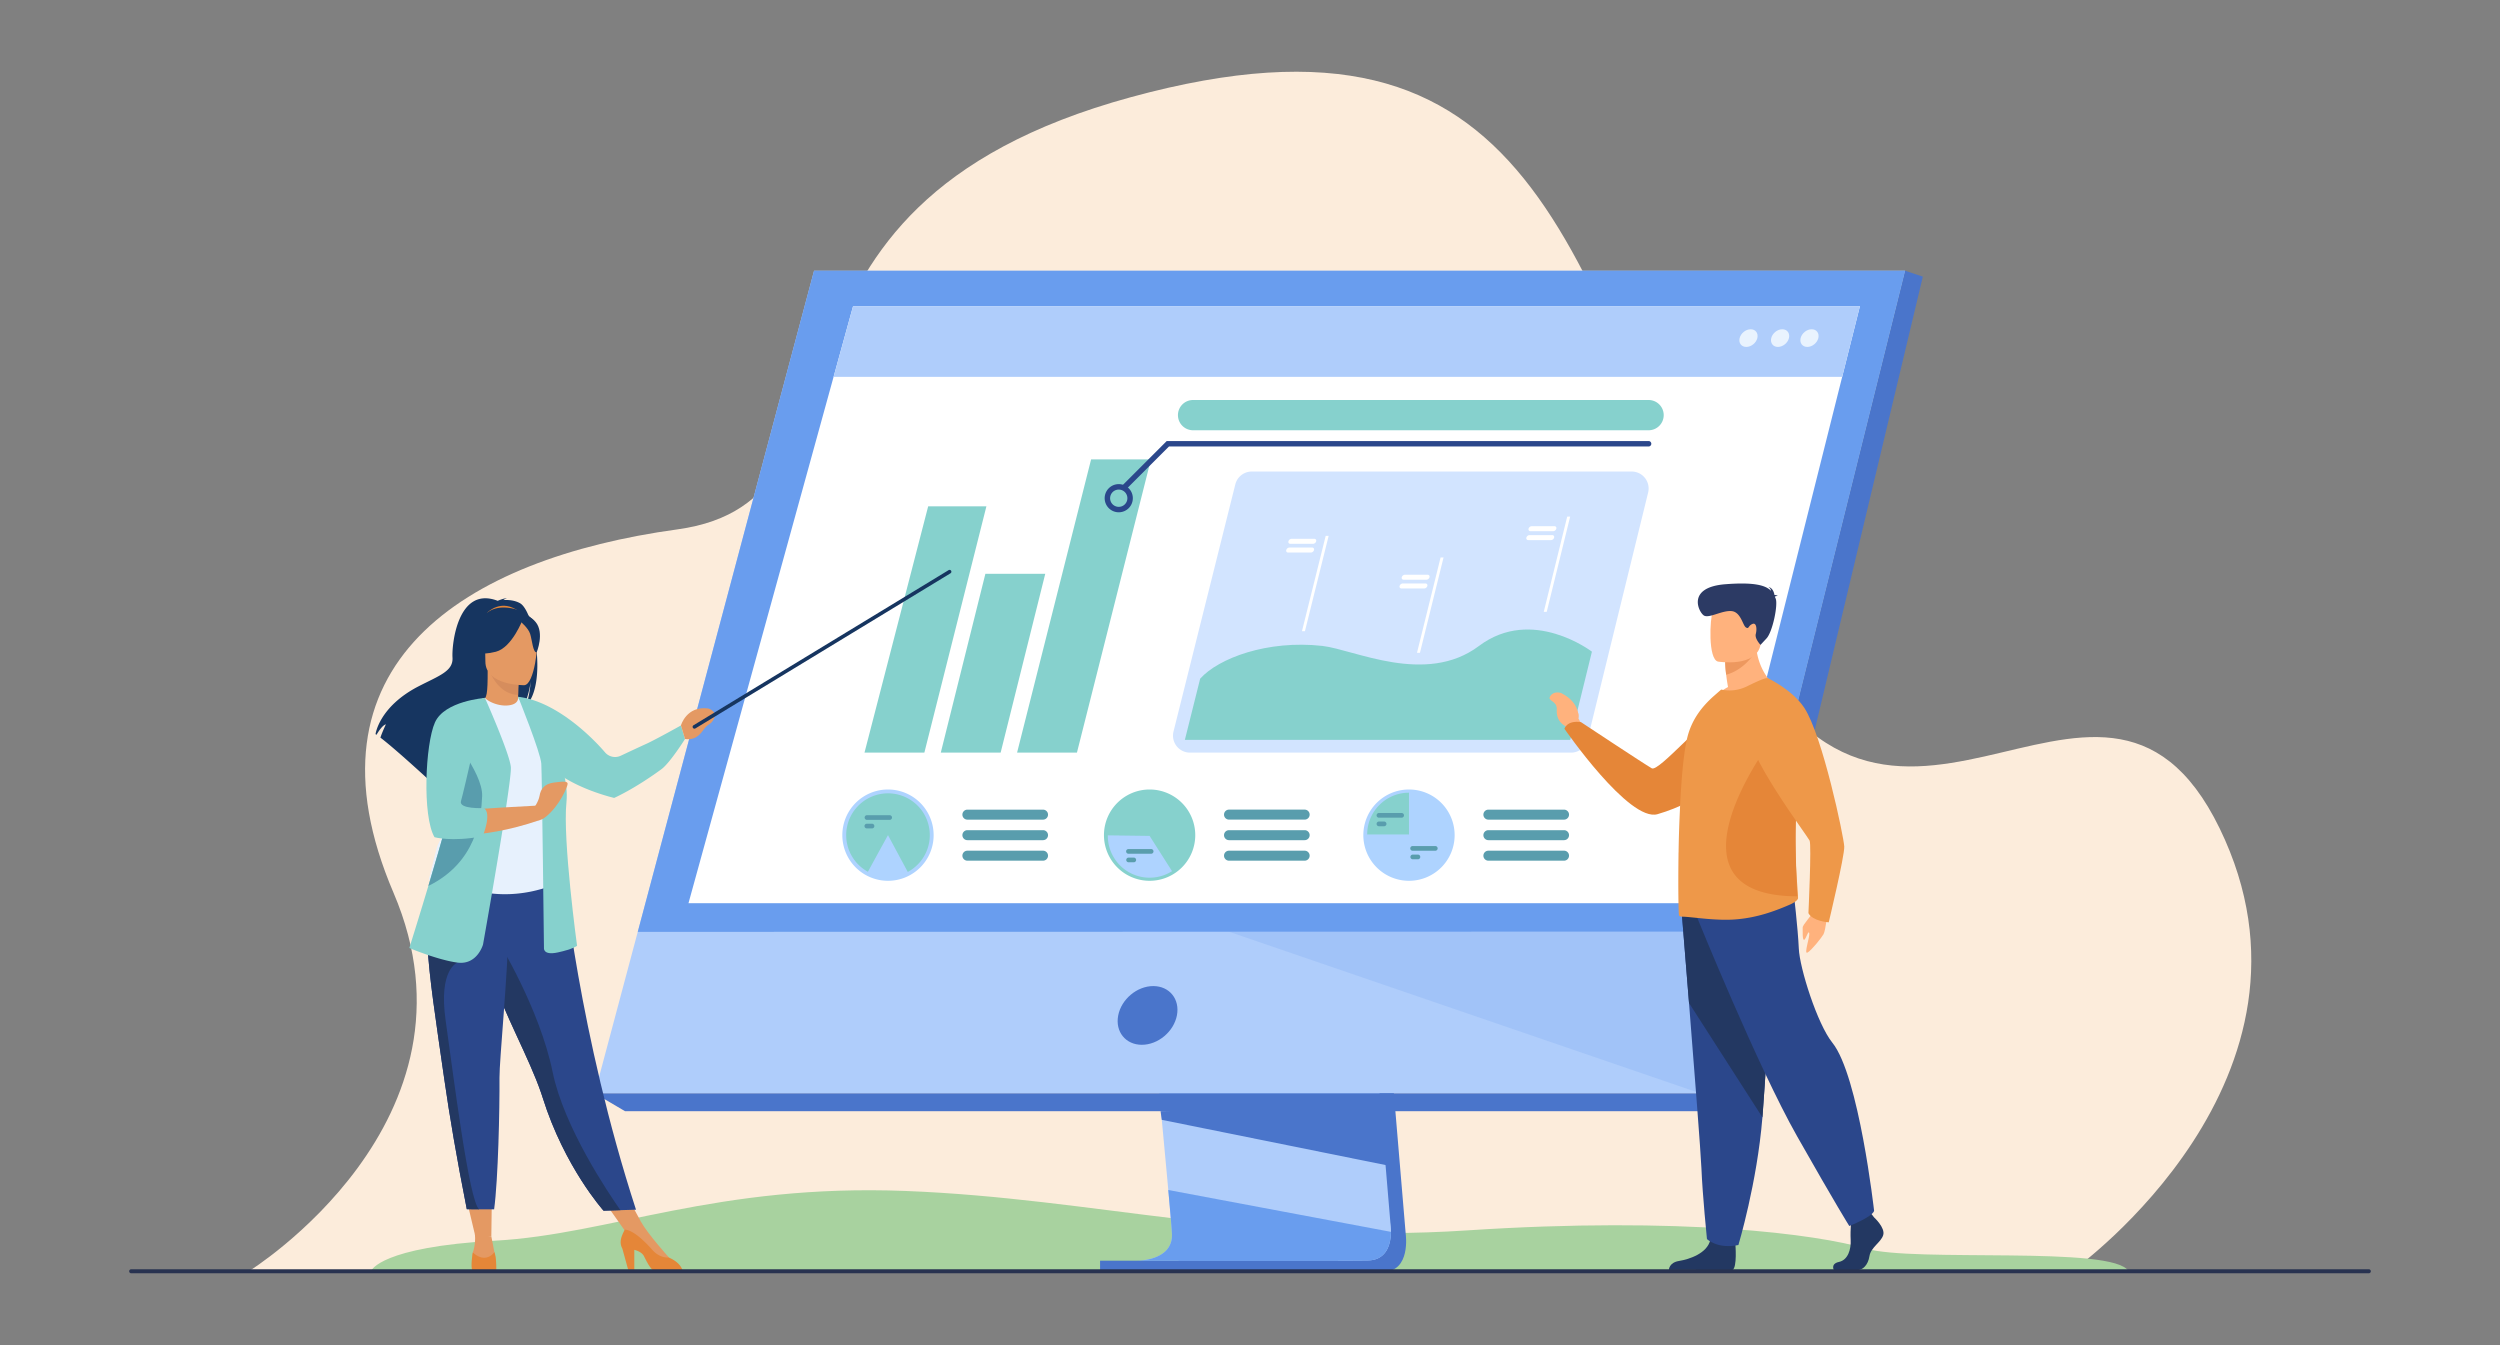 <svg id="Layer_1" data-name="Layer 1" xmlns="http://www.w3.org/2000/svg" width="3000" height="1614" viewBox="0 0 3000 1614">
  <rect x="0" y="0" width="3000" height="1614" fill="#808080" stroke="none"/>
  <defs>
    <style>
      .cls-1 {
        fill: #fcecdb;
      }

      .cls-2 {
        fill: #a8d29f;
      }

      .cls-3 {
        fill: #4a75cb;
      }

      .cls-4 {
        fill: #afcdfb;
      }

      .cls-5, .cls-6 {
        fill: #699dee;
      }

      .cls-6 {
        opacity: 0.2;
      }

      .cls-7 {
        fill: #fff;
      }

      .cls-8 {
        fill: #e9f3fe;
      }

      .cls-9 {
        fill: #aed3ff;
      }

      .cls-10 {
        fill: #599dad;
      }

      .cls-11 {
        fill: #86d1cd;
      }

      .cls-12 {
        fill: #d2e4ff;
      }

      .cls-13 {
        fill: #2b478b;
      }

      .cls-14 {
        fill: #e49963;
      }

      .cls-15 {
        fill: #163560;
      }

      .cls-16 {
        fill: #e58638;
      }

      .cls-17 {
        fill: #d68d5d;
      }

      .cls-18 {
        fill: #e7f1fd;
      }

      .cls-19 {
        fill: #233862;
      }

      .cls-20 {
        fill: #ffb27d;
      }

      .cls-21 {
        fill: #ee9849;
      }

      .cls-22 {
        fill: #ed985f;
      }

      .cls-23 {
        fill: #2c3a64;
      }

      .cls-24 {
        fill: #283250;
      }
    </style>
  </defs>
  <g>
    <path class="cls-1" d="M2489.71,1522.7S2809.1,1293.33,2663.56,994s-409,157.54-592.62-265S1846.18-16.89,1357.33,116.53,1068.88,600.08,813,635.24s-458,162-340.75,436.16-173.84,454.24-173.84,454.24Z"/>
    <path class="cls-2" d="M445.7,1524.64s10.79-28.23,148.45-35.82,265.64-68.49,492.65-59.66,415.38,64.3,673.78,47.31,420.21,4.66,478.17,21.74,297.83-4,315.55,27.29Z"/>
    <g>
      <path class="cls-3" d="M1623.85,732.18l63,748.48s6.59,45.38-27.15,45.46c-55.49.13-276.19,0-276.19,0s41.76-9.45,41.25-30.7c-.59-25.05-73.57-770.32-73.57-770.32Z"/>
      <path class="cls-4" d="M1365.55,1512.54c10.91,0,221.71.69,275.75,0,23.55-.3,27.68-20.94,27.87-34.31a67,67,0,0,0-.71-11.14l-1.64-19.45-4.17-49.59-3.69-43.8-4.73-56.29-4-47.52L1605.51,718.6l-272.71-7.08s30.73,311.89,52.47,538.92c2.43,25.3,4.74,49.55,6.87,72.19q1,10.84,2,21.18c2,21.48,3.86,41.21,5.46,58.62.85,9.18,1.63,17.71,2.33,25.53,2.78,30.61,4.4,50.17,4.42,53.88a31.29,31.29,0,0,1-.53,6.06C1401.36,1511.75,1369.65,1512.54,1365.55,1512.54Z"/>
      <polygon class="cls-4" points="976.85 324.89 2286.15 324.89 2132.82 940.79 2111.82 1025.14 2040.4 1312.02 713.63 1312.02 976.85 324.89"/>
      <polygon class="cls-3" points="2286.15 324.88 2307.4 331.97 2068.66 1333.44 2040.4 1312.02 2286.15 324.88"/>
      <polygon class="cls-3" points="2068.66 1333.44 750.04 1333.44 713.63 1312.02 2040.4 1312.02 2068.66 1333.44"/>
      <rect class="cls-3" x="1320.1" y="1512.83" width="285.5" height="13.57"/>
      <polygon class="cls-3" points="1392.67 1333.44 1394.15 1343.81 1666.24 1398.78 1664.27 1354.12 1658.77 1328.37 1392.67 1333.44"/>
      <path class="cls-5" d="M1364.46,1512.85c10.91,0,222.8.38,276.84-.31,23.55-.3,27.68-20.94,27.87-34.31L1401.94,1428c2.78,30.61,4.4,50.17,4.42,53.88a31.29,31.29,0,0,1-.53,6.06C1401.36,1511.75,1368.55,1512.85,1364.46,1512.85Z"/>
      <polygon class="cls-6" points="1474.82 1118.09 2040.4 1312.02 2088.7 1117.98 1474.82 1118.09"/>
      <polygon class="cls-5" points="976.85 324.88 2286.15 324.88 2088.82 1117.98 765.3 1118.23 976.85 324.88"/>
    </g>
    <path class="cls-3" d="M1341.84,1218.52c3.78-19.46,22.62-35.23,42.08-35.23s32.16,15.77,28.38,35.23-22.62,35.23-42.08,35.23S1338.06,1238,1341.84,1218.52Z"/>
    <polygon class="cls-7" points="826.17 1083.85 2052.07 1083.85 2190.9 530.79 2201.54 488.38 2210.62 452.21 2231.91 367.38 1023.68 367.38 1000.3 452.21 990.33 488.38 978.64 530.79 826.17 1083.85"/>
    <polygon class="cls-4" points="1023.68 367.38 2231.91 367.38 2210.62 452.21 1000.3 452.21 1023.68 367.38"/>
    <g>
      <path class="cls-8" d="M2174,395.11c5.86,0,9.42,4.75,8,10.61s-7.39,10.6-13.25,10.6-9.42-4.75-8-10.6S2168.11,395.11,2174,395.11Z"/>
      <path class="cls-8" d="M2138.74,395.11c5.85,0,9.42,4.75,8,10.61s-7.39,10.6-13.25,10.6-9.42-4.75-8-10.6S2132.88,395.11,2138.74,395.11Z"/>
      <path class="cls-8" d="M2087.55,405.72c1.46-5.86,7.39-10.61,13.25-10.61s9.42,4.75,8,10.61-7.39,10.6-13.25,10.6S2086.09,411.57,2087.55,405.72Z"/>
    </g>
    <g>
      <g>
        <g>
          <path class="cls-9" d="M1690.78,947.4a54.78,54.78,0,1,0,54.78,54.78A54.78,54.78,0,0,0,1690.78,947.4Z"/>
          <g>
            <path class="cls-10" d="M1876.83,971.58h-90.75a6,6,0,0,0-6,6h0a6,6,0,0,0,6,6h90.75a6,6,0,0,0,6-6h0A6,6,0,0,0,1876.83,971.58Z"/>
            <path class="cls-10" d="M1876.83,996.2h-90.75a6,6,0,0,0-6,6h0a6,6,0,0,0,6,6h90.75a6,6,0,0,0,6-6h0A6,6,0,0,0,1876.83,996.2Z"/>
            <path class="cls-10" d="M1876.83,1020.82h-90.75a6,6,0,0,0,0,12h90.75a6,6,0,1,0,0-12Z"/>
          </g>
          <path class="cls-11" d="M1640.62,1001.38h50.16V951.23A50.16,50.16,0,0,0,1640.62,1001.38Z"/>
          <path class="cls-9" d="M1740.93,1003H1640.62a50.17,50.17,0,0,0,50.16,50.16h0A50.16,50.16,0,0,0,1740.93,1003Z"/>
          <g>
            <path class="cls-10" d="M1682.12,975.6H1654.9a2.82,2.82,0,1,0,0,5.63h27.22a2.82,2.82,0,0,0,0-5.63Z"/>
            <path class="cls-10" d="M1661.1,985.85h-6.2a2.82,2.82,0,1,0,0,5.63h6.2a2.82,2.82,0,0,0,0-5.63Z"/>
          </g>
          <g>
            <path class="cls-10" d="M1722.53,1015.26h-27.22a2.82,2.82,0,1,0,0,5.63h27.22a2.82,2.82,0,0,0,0-5.63Z"/>
            <path class="cls-10" d="M1701.51,1025.51h-6.2a2.82,2.82,0,0,0-2.82,2.81h0a2.83,2.83,0,0,0,2.82,2.82h6.2a2.82,2.82,0,0,0,2.81-2.82h0A2.81,2.81,0,0,0,1701.51,1025.51Z"/>
          </g>
        </g>
        <g>
          <path class="cls-11" d="M1324.75,1002.18a54.78,54.78,0,1,1,54.78,54.78A54.78,54.78,0,0,1,1324.75,1002.18Z"/>
          <g>
            <path class="cls-10" d="M1474.83,983.54h90.75a6,6,0,1,0,0-12h-90.75a6,6,0,0,0,0,12Z"/>
            <path class="cls-10" d="M1565.58,996.2h-90.75a6,6,0,0,0,0,12h90.75a6,6,0,1,0,0-12Z"/>
            <path class="cls-10" d="M1565.58,1020.82h-90.75a6,6,0,0,0-6,6h0a6,6,0,0,0,6,6h90.75a6,6,0,0,0,6-6h0A6,6,0,0,0,1565.58,1020.82Z"/>
          </g>
          <path class="cls-9" d="M1379.53,1003.07l-50.15-.64c0,.21,0,.43,0,.64a50.16,50.16,0,0,0,77.07,42.33Z"/>
          <g>
            <path class="cls-10" d="M1381.38,1018.86h-27.23a2.83,2.83,0,0,0-2.81,2.82h0a2.83,2.83,0,0,0,2.81,2.82h27.23a2.83,2.83,0,0,0,2.81-2.82h0A2.83,2.83,0,0,0,1381.38,1018.86Z"/>
            <path class="cls-10" d="M1360.35,1029.11h-6.2a2.82,2.82,0,0,0,0,5.63h6.2a2.82,2.82,0,1,0,0-5.63Z"/>
          </g>
        </g>
        <g>
          <path class="cls-9" d="M1010.8,1002.18a54.78,54.78,0,1,1,54.78,54.78A54.78,54.78,0,0,1,1010.8,1002.18Z"/>
          <path class="cls-11" d="M1065.58,952a50.16,50.16,0,0,0-24.07,94.16c8-14.88,24.07-44,24.07-44l23.74,44.18A50.15,50.15,0,0,0,1065.58,952Z"/>
          <g>
            <path class="cls-10" d="M1251.63,971.58h-90.75a6,6,0,0,0-6,6h0a6,6,0,0,0,6,6h90.75a6,6,0,0,0,6-6h0A6,6,0,0,0,1251.63,971.58Z"/>
            <path class="cls-10" d="M1251.63,996.2h-90.75a6,6,0,1,0,0,12h90.75a6,6,0,0,0,0-12Z"/>
            <path class="cls-10" d="M1251.63,1020.82h-90.75a6,6,0,1,0,0,12h90.75a6,6,0,0,0,0-12Z"/>
          </g>
          <g>
            <path class="cls-10" d="M1067.42,978.23H1040.2a2.82,2.82,0,0,0,0,5.63h27.22a2.82,2.82,0,1,0,0-5.63Z"/>
            <path class="cls-10" d="M1046.4,988.47h-6.2a2.83,2.83,0,0,0-2.81,2.82h0a2.83,2.83,0,0,0,2.81,2.82h6.2a2.83,2.83,0,0,0,2.82-2.82h0A2.83,2.83,0,0,0,1046.4,988.47Z"/>
          </g>
        </g>
      </g>
      <g>
        <path class="cls-12" d="M1428,903.16h457.18A20.37,20.37,0,0,0,1905,887.64l72.76-296.58a20.38,20.38,0,0,0-19.8-25.23H1502.15a20.38,20.38,0,0,0-19.77,15.43l-74.17,296.58A20.38,20.38,0,0,0,1428,903.16Z"/>
        <path class="cls-11" d="M1910.3,782s-71.62-54.91-135.47-6.9-150,4.25-188,0c-66-7.4-124.75,14.84-146.64,39.31l-18.36,73.45h462.45Z"/>
        <polygon class="cls-7" points="1852.5 734.22 1856.07 734.22 1884.21 619.9 1880.65 619.9 1852.5 734.22"/>
        <polygon class="cls-7" points="1700.38 783.35 1703.95 783.35 1732.27 668.93 1728.71 668.93 1700.38 783.35"/>
        <polygon class="cls-7" points="1562.35 757.44 1565.92 757.44 1594.38 643.07 1590.82 643.07 1562.35 757.44"/>
        <path class="cls-7" d="M1836.55,637.43h27.31a4,4,0,0,0,3.7-3h0a2.25,2.25,0,0,0-2.23-3H1838a4.06,4.06,0,0,0-3.7,3h0A2.26,2.26,0,0,0,1836.55,637.43Z"/>
        <path class="cls-7" d="M1833.91,648.12h27.32a4,4,0,0,0,3.7-3h0a2.26,2.26,0,0,0-2.24-3h-27.31a4.06,4.06,0,0,0-3.7,3h0A2.25,2.25,0,0,0,1833.91,648.12Z"/>
        <path class="cls-7" d="M1684.36,695.69h27.33a4.06,4.06,0,0,0,3.7-3h0a2.25,2.25,0,0,0-2.23-3h-27.33a4.06,4.06,0,0,0-3.7,3h0A2.26,2.26,0,0,0,1684.36,695.69Z"/>
        <path class="cls-7" d="M1681.76,706.17h27.33a4.07,4.07,0,0,0,3.71-3h0a2.26,2.26,0,0,0-2.24-3h-27.33a4.06,4.06,0,0,0-3.7,3h0A2.25,2.25,0,0,0,1681.76,706.17Z"/>
        <path class="cls-7" d="M1548.37,652.58h27.32a4.06,4.06,0,0,0,3.7-3h0a2.24,2.24,0,0,0-2.22-3h-27.32a4.07,4.07,0,0,0-3.71,3h0A2.25,2.25,0,0,0,1548.37,652.58Z"/>
        <path class="cls-7" d="M1545.76,663.06h27.32a4.08,4.08,0,0,0,3.71-3h0a2.26,2.26,0,0,0-2.23-3h-27.32a4.08,4.08,0,0,0-3.71,3h0A2.25,2.25,0,0,0,1545.76,663.06Z"/>
      </g>
      <polygon class="cls-11" points="1037.39 903.16 1109.23 903.16 1183.68 607.62 1113.8 607.62 1037.39 903.16"/>
      <polygon class="cls-11" points="1128.94 903.16 1200.77 903.16 1254.3 688.56 1182.46 688.56 1128.94 903.16"/>
      <polygon class="cls-11" points="1220.49 903.16 1292.32 903.16 1381.16 551.24 1309.33 551.24 1220.49 903.16"/>
      <g>
        <path class="cls-13" d="M1342.51,614.75a16.9,16.9,0,1,1,16.89-16.9A16.91,16.91,0,0,1,1342.51,614.75Zm0-27.25a10.36,10.36,0,1,0,10.35,10.35A10.36,10.36,0,0,0,1342.51,587.5Z"/>
        <path class="cls-13" d="M1349.7,587.5a3.27,3.27,0,0,1-2.31-5.58l52.68-52.68H1978.3a3.27,3.27,0,0,1,0,6.54H1402.78L1352,586.54A3.23,3.23,0,0,1,1349.7,587.5Z"/>
      </g>
      <path class="cls-11" d="M1978.3,516.32H1431.69a18.14,18.14,0,0,1-18.15-18.14h0A18.15,18.15,0,0,1,1431.69,480H1978.3a18.16,18.16,0,0,1,18.15,18.15h0A18.15,18.15,0,0,1,1978.3,516.32Z"/>
    </g>
    <g>
      <g>
        <polygon class="cls-14" points="557.72 1430.16 570.48 1483.9 589.6 1483.79 590.3 1430.16 557.72 1430.16"/>
        <polygon class="cls-14" points="718.5 1432.45 754.81 1483.9 768.96 1465.73 747.11 1425.37 718.5 1432.45"/>
        <path class="cls-15" d="M624.1,723.91c-6.59-3.75-14.5-4.16-20-3.83a9.37,9.37,0,0,1,4.22-2c-3.43-.51-11.08,2.9-11.08,2.9C549.5,702.58,542,772.83,543,789.15s-16,21.65-40.85,34.5C454.79,848.19,450.63,881,450.63,881q.56.33,1.17.75c2.35-4,7.18-11.46,11.26-12.59-.15.37-4.82,10.3-6.56,16,14,10.63,40.11,34.17,58.33,50.87-.09-3.26,0-7.9,1.24-10.34l2.25,13.55c9.74,9,16.47,15.26,16.47,15.26-1.21-13.18,59.64-82.78,91.39-103.62,7.73-11.38,10.47-31.48,10.68-33.06-1.33,15.94-4.06,24.87-6.5,29.91C657.25,823,641.59,733.85,624.1,723.91Z"/>
        <path class="cls-14" d="M624.3,852c.16.07-15.33,8.11-27,4.92-11-3-18.12-17.2-18-17.23,4.65-.92,6-7.3,5.89-34.7l2.09.42,35.28,7s-.81,11.1-.83,21.56C621.76,842.68,622.29,851,624.3,852Z"/>
        <path class="cls-16" d="M584.41,735.42s17.4-18.53,39.25-.95C623.66,734.47,610.94,732.27,584.41,735.42Z"/>
        <path class="cls-17" d="M622.61,812.34s-.81,11.1-.83,21.56c-19.74-.56-30.17-18.56-34.45-28.54Z"/>
        <path class="cls-15" d="M583.69,801.51s-10.34-16.34-12.83-30.31c-1.77-10,3.31-47,40.48-41.64a50.43,50.43,0,0,1,20.94,7.92C640.35,742.93,652,754.69,639,787l-3.38,10.91Z"/>
        <path class="cls-13" d="M763.2,1451.63l-18.7.57-20.24.62s-46.75-52-73-135.48c-.61-1.94-1.25-3.91-1.94-5.89-14.35-41.85-44.1-94.37-59.78-141.92-2.49-7.57-4.73-14.7-6.74-21.44-.65-2.16-1.28-4.29-1.87-6.38-11.56-40.14-14.9-66.5-18-94.66l113.21.91S694.46,1240.25,763.2,1451.63Z"/>
        <path class="cls-18" d="M660.34,982.9c-.29,53.87,7.9,77,7.9,77s-48.47,24.63-106.08,6.5c-.68-.22-47.7-11-47.7-11,1-2.18,9.53-38.48,10.47-40.48,12.17-26.13,21.4-37.58,22.84-45.61,2.68-15,2.74-30.5,1.41-45.13a362.61,362.61,0,0,0-14-70.88c15.69-3.58,30.39-9.85,46.73-16,3.76,4.68,15.25,9.58,25.21,9.35,11.48-.25,15.2-5.16,14.6-10.52,12.23,6.8,22,13.23,22,13.23,10.39,18.05,31.47,35.58,33,63.28C677.12,919.51,660.35,981.39,660.34,982.9Z"/>
        <path class="cls-11" d="M726.07,902.87c-16.62-19.42-59.68-61.52-104.12-66.68l38.35,74.69s2.15,12.8,13.51,20.26C701.62,949.42,737,957.5,737,957.5s23.95-10.45,56.68-34.43c10.28-7.53,28.33-36.25,28.33-36.25l-4.87-16.3s-30.65,17.14-41.6,22.09c-6.24,2.81-20.61,9.54-30.73,14.29A15.79,15.79,0,0,1,726.07,902.87Z"/>
        <path class="cls-14" d="M629.2,822.24s-46.7.77-46.73-28.32-6.09-48.58,23.73-50.3,35.62,9.37,38,19.08S641.35,821.29,629.2,822.24Z"/>
        <path class="cls-15" d="M627.47,742.9S614.68,777,595.06,782.08s-28.14-.21-28.14-.21,8.56-13.63,11.69-34.5C578.61,747.37,617.82,726.66,627.47,742.9Z"/>
        <path class="cls-15" d="M624.3,745.67s9.55,7.62,11.88,15,3.37,22.66,7.82,22.14c0,0,9.63-23.2-1.19-36.32C631.33,732.61,624.3,745.67,624.3,745.67Z"/>
        <path class="cls-14" d="M817.12,870.52s6.59-23.72,32.67-20.37c3,.94,11.74,4.42,6.15,13.79-4.12,6.9-5.9,3.34-12.39,12.62S830,887.93,822,886.82Z"/>
        <path class="cls-14" d="M569.84,1480.9a51.79,51.79,0,0,1-2.43,22s-3.13,14.26,10.91,14.52,17.48-1.06,15.89-9.8-4.61-23.86-4.61-23.86Z"/>
        <path class="cls-16" d="M595.54,1523.54s-.3.18-.89.47H567.17a8.77,8.77,0,0,1-.77-.47c-1.59-7.15,1-20.61,1-20.61,15.9,14.57,25.85-.36,25.85-.36C595.84,1508.79,595.54,1523.54,595.54,1523.54Z"/>
        <path class="cls-14" d="M802.79,1509.08s-25.88-28.73-33.83-43.35l-19.25,9.86,43,40.4,10.07-1.32Z"/>
        <path class="cls-16" d="M818.85,1524H783.43c-3.41-2.55-6.6-8.45-10.56-16.37-2.1-4.23-6.85-6.55-11.72-7.83v23.92h-7.34l-7-25.43c-4.58-8.42-.36-16.06,2.87-22.71,3.74,0,13.83,2.56,32.95,24.1,6.29,7.08,13.23,9.61,20.12,9.39a1.91,1.91,0,0,0,.28.15C814.6,1514.41,817.9,1520.86,818.85,1524Z"/>
        <path class="cls-11" d="M621.75,836.19s27,66.75,27.82,80.25,3.18,220.91,3.18,220.91-1.59,9.54,16.68,5.56,23.05-7.94,23.05-7.94S675,1007,679.76,962.53s-36.55-117.07-36.55-117.07Z"/>
        <path class="cls-19" d="M744.5,1452.2l-20.24.62s-46.75-52-73-135.48c-.61-1.94-1.25-3.91-1.94-5.89-14.35-41.85-44.1-94.37-59.78-141.92-2.49-7.57-4.73-14.7-6.74-21.44-.65-2.16-1.28-4.29-1.87-6.38l16.67-12.65s50,81.06,65.55,157.33C676.64,1352.65,730.55,1432.37,744.5,1452.2Z"/>
        <path class="cls-13" d="M599.37,1293.5c.29,37.09-1.59,122.37-6.42,157.67H575c-9.91,0-14.85-.14-14.85-.14-12.12-61.38-20.74-112.18-27-155.94-5.15-35.92-9.72-66.71-13.24-93.22-3.55-26.68-6-49-6.89-67.89q-.21-4.45-.3-8.67t-.05-8.22l97.82-9.54C609.26,1172.54,599.21,1271.94,599.37,1293.5Z"/>
        <path class="cls-19" d="M575,1451.17c-9.91,0-14.85-.14-14.85-.14-12.12-61.38-20.74-112.18-27-155.94-5.15-35.92-9.72-66.71-13.24-93.22-3.55-26.68-6-49-6.89-67.89l35.89,21.11s-22.91,8.09-14.17,69.27S562.86,1442.51,575,1451.17Z"/>
        <path class="cls-11" d="M579.64,1133.38s-6.89,24.9-30.73,21.72-57.74-17.49-57.74-17.49,10.19-32.19,22.86-74.48c15.33-51.19,34.32-117.2,43.27-158.83a258.26,258.26,0,0,0,4.86-28.38l19.78-38.37s29.49,66.18,31.08,82.87S579.64,1133.38,579.64,1133.38Z"/>
        <path class="cls-14" d="M555.84,917.93l26.1-80.38c-.07,0-33,9.79-49.52,18.14,0,0-10.34,13.34-16.74,44.11,0,0-6.76,73.86,8.34,100.88,0,0,47.67,9.53,124-16.69V966.51s-83.44,4.37-100.52,6.35Z"/>
        <path class="cls-10" d="M578.58,955.38c-1.06,27-7.42,79.46-64.1,107.54l-.45.21c15.33-51.19,34.32-117.2,43.27-158.83C567.71,919.86,579.16,940.51,578.58,955.38Z"/>
        <path class="cls-11" d="M581.94,837.55s-48.39,3.41-60,29.36-15.37,112.31-.53,137.74c0,0,20.42,5.81,56.54-.94l1.33-.25s11.53-28.21,1.2-33.77c0,0-30.46,1.58-27.29-8.48S581.94,837.55,581.94,837.55Z"/>
        <path class="cls-14" d="M639.43,971.16s6.64-8.06,8.06-16.28,5.82-14.33,17.29-15.84,16.4-1.67,16.38,1.57-9.38,25.81-25.84,39.29S639.43,971.16,639.43,971.16Z"/>
      </g>
      <path class="cls-15" d="M833.33,874.42a2.2,2.2,0,0,0,1.15-.32l306-186.08a2.21,2.21,0,1,0-2.29-3.77l-306,186.08a2.21,2.21,0,0,0,1.14,4.09Z"/>
    </g>
    <g>
      <path class="cls-20" d="M2193.3,1092.82s-2.46,23.91-5.16,28.43-14.18,19-19.08,21.81,3-19,2-23.3-4,7.77-6.18,8-1.6-10.54-1.68-14.48,10.49-13.66,14.22-22S2193.3,1092.82,2193.3,1092.82Z"/>
      <path class="cls-20" d="M1899.55,872.3l-5.49-10.37s2.73-18.47-20.42-30.16c0,0-8.46-3.44-13.24,3.46-4.4,6.35,8.38,5.2,7.7,16.08s4.47,17.25,11.66,20.79l5.94,6.88Z"/>
      <path class="cls-16" d="M2118.33,847.52S2098.45,945.09,1989.05,977c-34.15,9.95-111.73-102.48-111.73-102.48s2.72-10.36,19.81-8c0,0,75.54,50,85,55.44,8.44,4.82,63.94-62,89.24-72.74S2118.33,847.52,2118.33,847.52Z"/>
      <g>
        <path class="cls-19" d="M2248.94,1460.89s13.57,12.39,10.92,21.19-14.9,14.67-16.55,25.42-8.27,16.62-14.23,16.62h-28.41s-4.39-7.56,6.21-9.85,14.58-14.92,13.92-26.65,1-27.38,1-27.38l22.51-5.21Z"/>
        <path class="cls-19" d="M2082.44,1492.93s2.43,28.18-3.53,31.12l-76.25-.16s0-8.8,12.25-10.76,33.76-9.12,37.4-25.09S2082.44,1492.93,2082.44,1492.93Z"/>
        <path class="cls-13" d="M2018.06,1094.76s4,49.41,8.75,108.8c6.42,80.68,14.15,179.78,14.91,198.56,1.32,32.59,6.63,84.74,6.63,84.74s12.57,12.39,37.73,7.17c0,0,22.43-74.44,28.83-153.2.1-1.29.2-2.6.3-3.9,6-80.18,15.22-249,15.22-249Z"/>
        <path class="cls-19" d="M2018.06,1094.76s4,49.41,8.75,108.8l88.1,137.27c.1-1.29.2-2.6.3-3.9,6-80.18,15.22-249,15.22-249Z"/>
        <path class="cls-13" d="M2036.42,1100.63s72.5,178.94,120.16,263,62.57,107.56,62.57,107.56,27.31-10.76,29.79-18.09c0,0-18.23-162.34-50.15-201.92-18-22.36-39.23-89.47-40.22-112.94s-6.45-69.91-6.45-69.91Z"/>
      </g>
      <path class="cls-20" d="M2131.8,824.87s-49,23.67-77.32,14.88a66.68,66.68,0,0,1,19.14-15.31c-1-5.68-1.74-10.6-2.18-14.78a137.25,137.25,0,0,1-1.19-15.1l18.92-14.88,17.95-14.24C2105.7,805.49,2131.8,824.87,2131.8,824.87Z"/>
      <path class="cls-21" d="M2157.65,1077.53c.11,3-6.31,6.42-9.13,7.71-21,9.21-40.57,15.63-62.76,17.77-26.21,2.68-57.2-3.21-67.86-3a4.43,4.43,0,0,1-2.94-1.17c-.76-.54-1.3-32.13-.76-71.86,0-1.61,0-3.21.11-4.82v-.53c.22-15.53.76-31.81,1.52-48.09,1.53-35.76,4.35-70.25,9.14-89.31,5.76-22.49,18.81-37.37,30.67-48.19l9.79-8.57a47,47,0,0,0,30.45-3.63c11.31-5.47,23.49-11.36,25.45-9.86,14.79,10.82,24.79,35.13,30.12,66.18a343.77,343.77,0,0,1,4.46,58.9c0,7.71-.22,15.64-.65,23.45-2.61,42.41,0,79.25,1.52,100.56C2157.22,1069.28,2157.54,1074.1,2157.65,1077.53Z"/>
      <path class="cls-16" d="M2156.78,1075.58c-171.76-.35-31.68-186.38-31.68-186.38l27.83-9a540.62,540.62,0,0,1,3.22,62.93c0,8.24-.15,16.7-.47,25.06C2153.8,1013.45,2155.68,1052.81,2156.78,1075.58Z"/>
      <path class="cls-22" d="M2107.44,780.75s-12.4,22.59-36,28.91a137.25,137.25,0,0,1-1.19-15.1l18.92-14.88Z"/>
      <path class="cls-20" d="M2061.62,793.91s46.79,7.65,51.18-21.11,13.39-47.15-16.3-53.25-37.18,4-41,13.26S2049.56,791.18,2061.62,793.91Z"/>
      <path class="cls-23" d="M2129.81,716.1c.42-.49,1.4-.88,3.58-1a8.84,8.84,0,0,0-4.07-1.15c-.45-3-2.07-8.39-7.29-9.7a6.54,6.54,0,0,1,3.17,4.72c-6-6.21-19-10.72-54.85-7.89-47.26,3.73-31.68,34-25.57,37.59s21.52-6.28,32.92-5.37,13.57,17.37,17.44,19.63,2.34-1.73,7.58-4.1,5.73,6.31,4.22,11.94,5.67,13.08,5.67,13.08l7.27-7.83c7.26-7.82,14.11-41,10.81-48Z"/>
      <path class="cls-21" d="M2121.31,813.74s29.6,14,43.8,35.58c22,33.43,47.54,155.27,48,166.55s-18.63,90.93-18.63,90.93-19.37-1.27-24.37-11c0,0,3.87-81.84,1.42-87.1s-80.76-109.78-71.95-132.09S2121.31,813.74,2121.31,813.74Z"/>
      <path class="cls-20" d="M1894,861.44s1.61-6.36-2.8-9.22-8.47-10.63-10.33-9.58c-3.85,2.19,2.11,9,1,17.43C1881.46,863,1888.36,870.8,1894,861.44Z"/>
    </g>
    <path class="cls-24" d="M157.4,1527.92H2842.6a2.41,2.41,0,0,0,2.4-2.4h0a2.41,2.41,0,0,0-2.4-2.4H157.4a2.41,2.41,0,0,0-2.4,2.4h0A2.41,2.41,0,0,0,157.4,1527.92Z"/>
  </g>
</svg>
